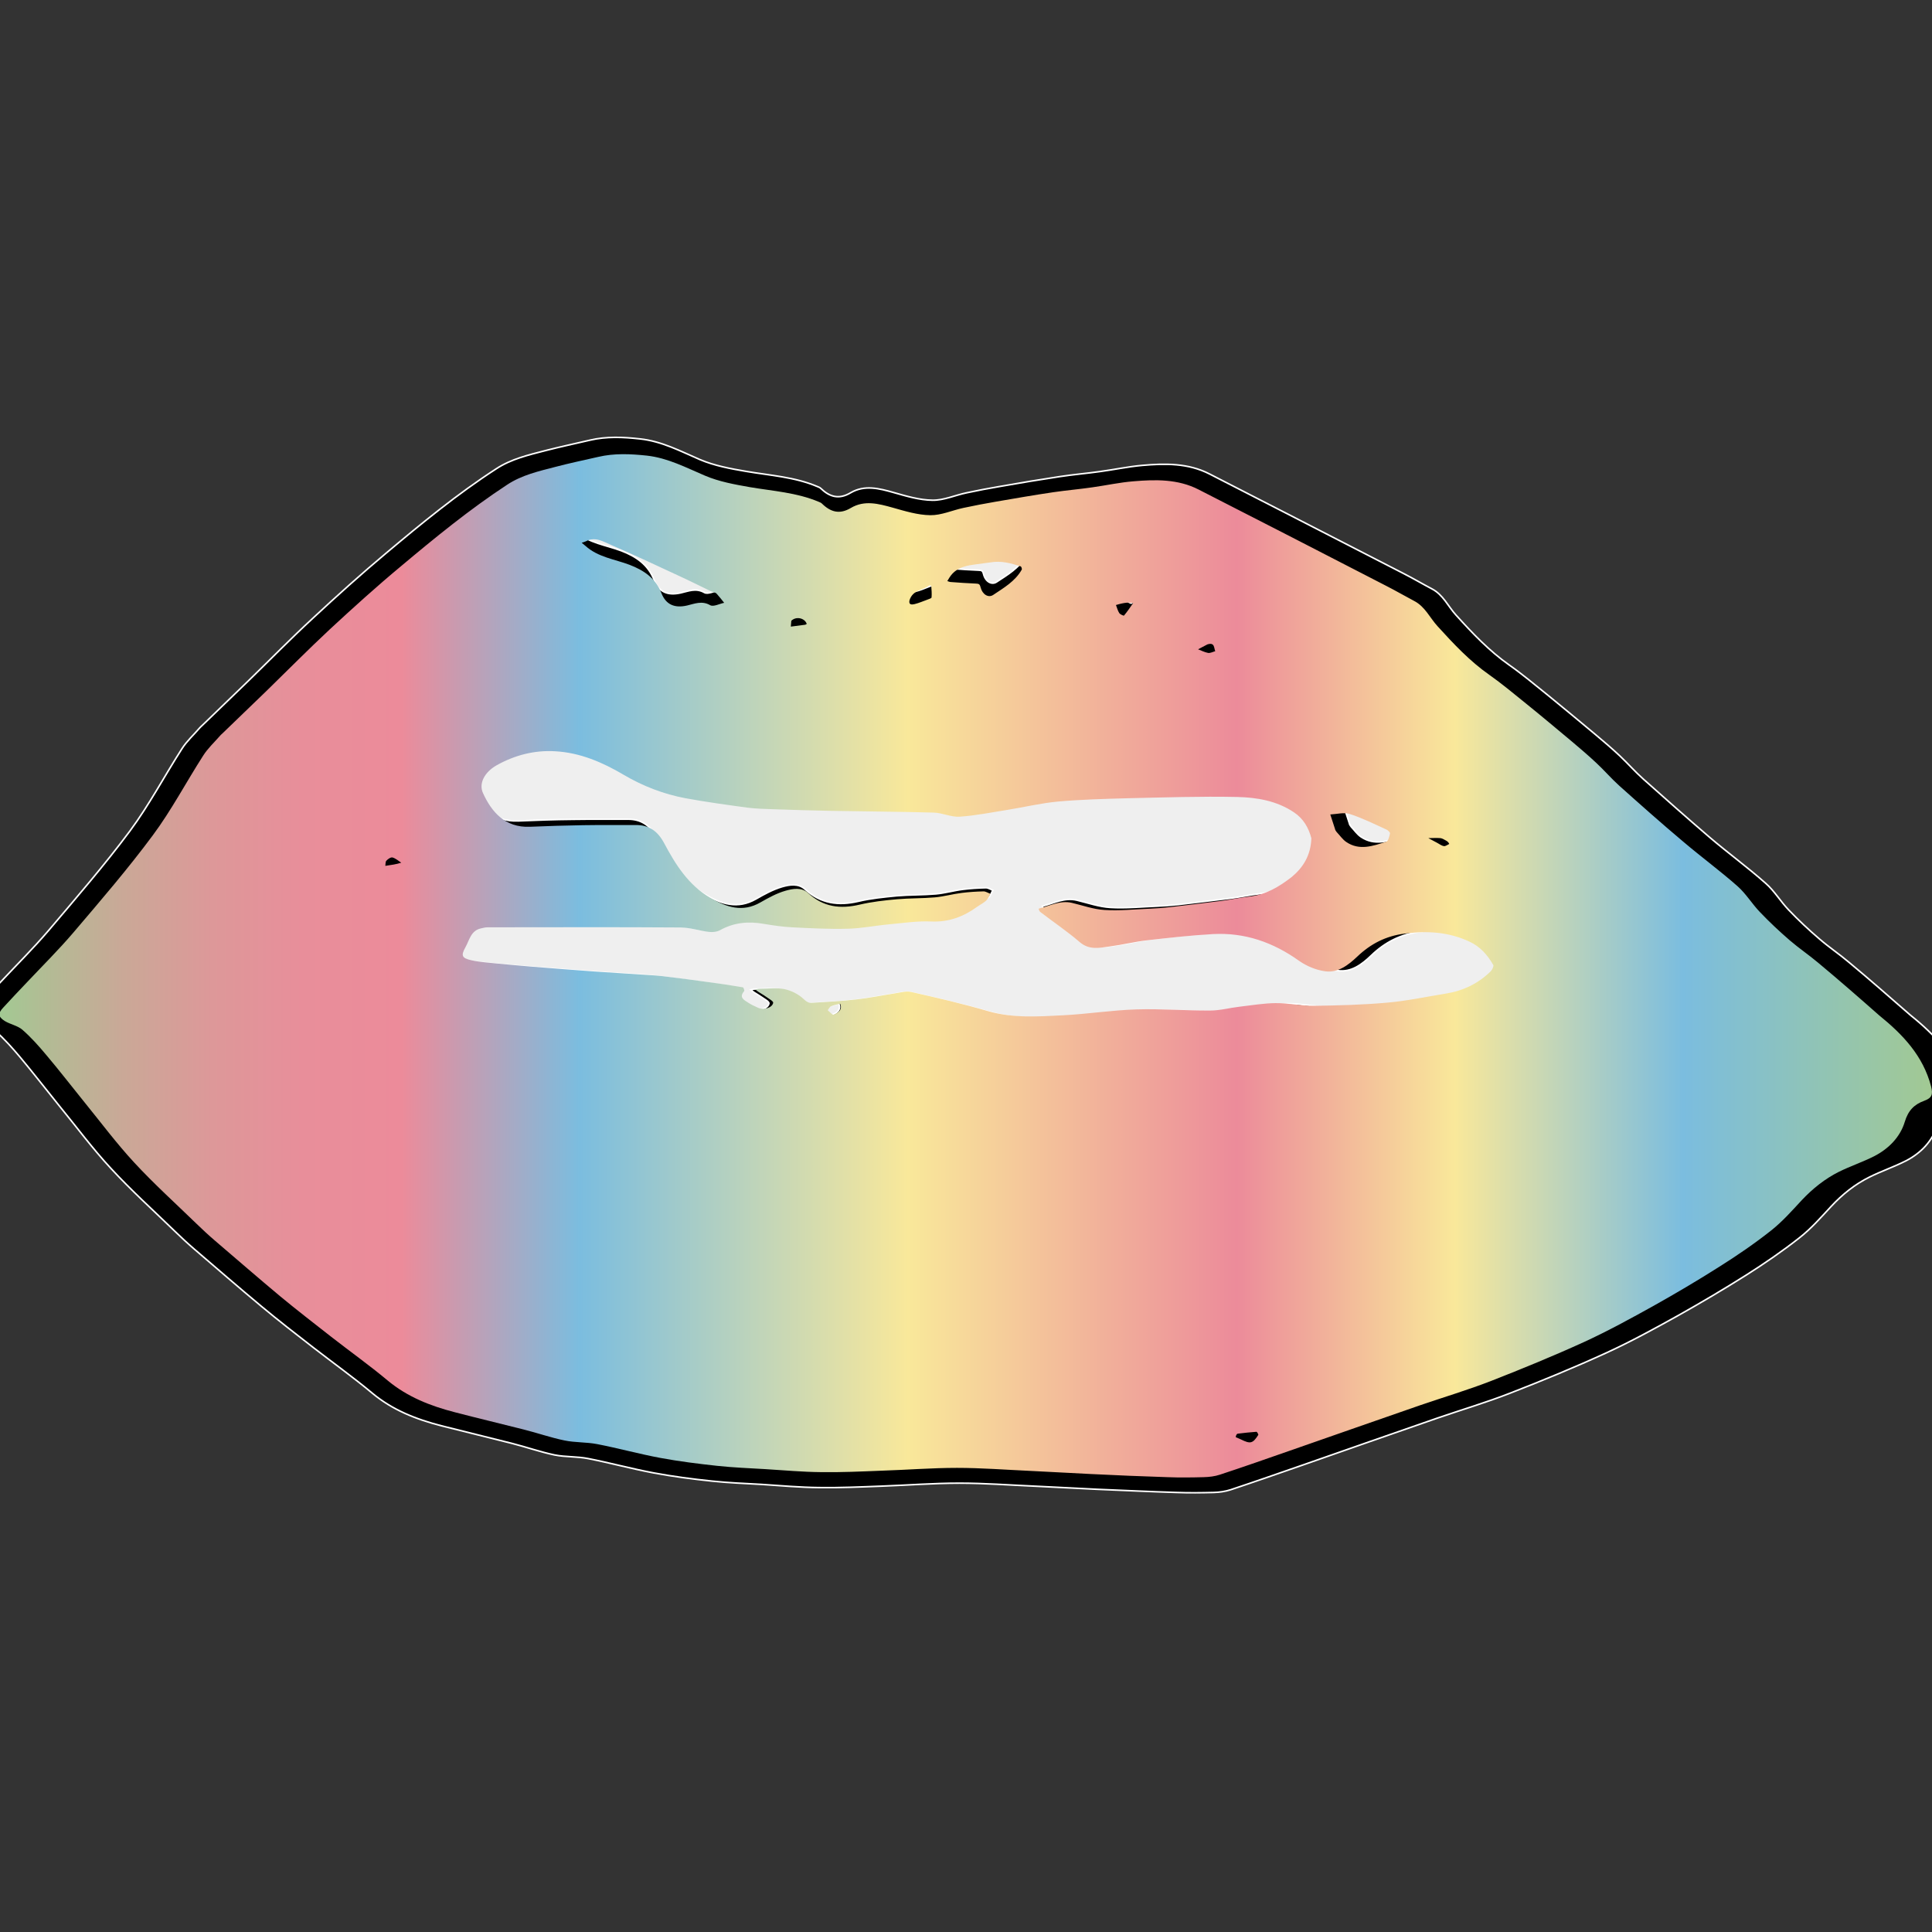 <?xml version="1.0" encoding="utf-8"?>
<!-- Generator: Adobe Illustrator 22.1.0, SVG Export Plug-In . SVG Version: 6.00 Build 0)  -->
<svg version="1.1" xmlns="http://www.w3.org/2000/svg" xmlns:xlink="http://www.w3.org/1999/xlink" x="0px" y="0px"
	 viewBox="0 0 1225.9 1225.9" style="enable-background:new 0 0 1225.9 1225.9;" xml:space="preserve">
<rect x="0" y="0" width="1225.9" height="1225.9" fill="#333333" stroke="none"/>
<style type="text/css">
	.st0{fill:#EFEFEF;}
	.st1{stroke:#FFFFFF;stroke-miterlimit:10;}
	.st2{fill:url(#SVGID_1_);}
</style>
<g id="Layer_2">
	<path class="st0" d="M97.2,651.5c-27.4-144.4,150.8-320,284-315c45.3,1.7,68.2,23.6,151,25c70.4,1.1,90.5-14.1,144-12
		c47.6,1.9,89.6,16.2,177,66c174.4,99.4,314.2,179.1,301,257c-3.7,21.7-26.8,41.1-73,80c-66.7,56.1-92,52.6-178,113
		c-64.6,45.4-67,59.1-102,68c-46.8,12-69.4-5.6-142-19c-110.5-20.3-124.7,8.2-221-11c-80.1-16-136.6-49-160-63
		C210.2,799.9,114.6,742.8,97.2,651.5z"/>
</g>
<g id="Contours">
	<path class="st1" d="M1212.4,644.3c15.7,12.6,28.8,26.6,34,46.6c1.5,5.5,0.4,7.7-4.5,9.5c-6.5,2.3-10.4,6.3-12.7,13.8
		c-3,9.9-10.5,17.6-19.9,22.4c-7.5,3.8-15.5,6.5-23.1,10.3c-9.3,4.6-17.2,11-24.3,18.6c-6.4,6.9-12.7,14.1-20.1,19.9
		c-10.8,8.5-22.3,16.4-34,23.8c-14.1,8.9-28.5,17.4-43.1,25.6c-14.9,8.3-29.9,16.5-45.4,23.6c-20.1,9.2-40.5,17.6-61.1,25.6
		c-15.1,5.9-30.7,10.5-46.1,15.8c-28.4,9.8-56.8,19.8-85.2,29.7c-15.3,5.3-30.7,10.7-46.1,15.8c-3.4,1.1-7.1,1.6-10.6,1.7
		c-7.9,0.2-15.8,0.3-23.7,0c-16.7-0.5-33.5-1.3-50.2-2c-13.3-0.6-26.6-1.4-39.9-2c-15.9-0.7-31.8-1.9-47.6-1.9
		c-16.6,0-33.1,1.3-49.7,1.9c-13.1,0.5-26.2,1.1-39.3,0.9c-12.1-0.1-24.2-1.2-36.3-2c-10.6-0.6-21.1-1-31.6-2.1
		c-12.4-1.3-24.8-2.9-37.1-5.2c-13.9-2.6-27.7-6.4-41.6-9.1c-7-1.4-14.3-0.9-21.3-2.3c-9.1-1.9-17.9-5-26.9-7.3
		c-14.9-3.8-30-7.4-44.9-11.2c-16-4.1-31.1-10-44-20.8c-12-10-24.7-19.1-37.1-28.7c-11.1-8.6-22.2-17.2-33-26.2
		c-14.4-12-28.5-24.2-42.7-36.4c-4.2-3.6-8.3-7.4-12.3-11.3c-13.6-13.2-27.8-26-40.6-39.9c-11.6-12.5-21.8-26.3-32.6-39.5
		c-8.4-10.4-16.6-21-25.2-31.3c-4.8-5.7-9.8-11.3-15.3-16.2c-3.1-2.7-7.8-3.5-11.5-5.7c-4.5-2.7-4.6-5-1.2-8.8
		c5.2-5.6,10.4-11.2,15.7-16.7c10.1-10.8,20.6-21.2,30.2-32.4c17.7-20.9,35.7-41.7,52-63.6c12.2-16.5,21.9-34.9,33-52.2
		c3-4.7,7.3-8.6,11-12.9c0.4-0.5,1-1,1.5-1.5c9.7-9.4,19.4-18.7,29.1-28.1c13.9-13.5,27.4-27.3,41.6-40.4
		c15.2-14.1,30.5-27.9,46.4-41.2c22.4-18.8,45-37.4,69.7-53.4c9.6-6.3,20.5-8.8,31.3-11.6c9.3-2.4,18.8-4.4,28.2-6.6
		c10.6-2.5,21.2-2,31.9-0.8c13.8,1.5,25.6,7.8,37.9,13.1c9.2,3.9,19.4,5.8,29.4,7.5c15.2,2.6,30.7,3.5,45.1,9.6
		c0.7,0.3,1.6,0.6,2.1,1.1c5.7,5.5,11.6,7.3,19,2.9c8.9-5.2,18.1-2.8,27.3-0.2c8.1,2.3,16.4,4.8,24.7,4.9c7.2,0.1,14.4-3.2,21.6-4.7
		c7.1-1.5,14.3-2.9,21.5-4.1c12.5-2.2,25.1-4.3,37.7-6.2c8.5-1.3,17-2,25.5-3.2c8.9-1.2,17.8-3.1,26.7-3.9
		c14.6-1.3,29.2-1.5,42.7,5.4c41,21,82,42,123,63.1c6.1,3.1,12,6.6,18.1,9.8c7.2,3.7,10.3,11.1,15.4,16.7
		c10.4,11.5,21,22.7,33.8,31.7c8.4,5.9,16.2,12.5,24.2,18.9c10.1,8.2,20,16.5,30,24.8c5.4,4.5,10.8,9.1,15.9,13.9
		c5.1,4.8,9.7,10.1,15,14.8c13.9,12.4,27.8,24.7,41.9,36.8c11.7,10,24.2,19.1,35.7,29.3c5.5,4.8,9.4,11.5,14.5,16.8
		c6.2,6.5,12.8,12.7,19.6,18.5c6,5.2,12.6,9.6,18.6,14.7C1186.1,621.3,1199.1,632.7,1212.4,644.3 M840.7,528.5
		c-1.9-7-5.2-12.9-11.5-17.1c-11.3-7.5-24.2-9.7-37-10c-23.9-0.5-47.9,0.3-71.8,0.8c-15.2,0.4-30.4,0.8-45.6,2.2
		c-11.2,1-22.2,3.7-33.3,5.5c-10.3,1.7-20.7,3.8-31.1,4.4c-5.7,0.4-11.5-2.5-17.3-2.7c-22.4-0.7-44.8-0.8-67.1-1.2
		c-12.2-0.2-24.5-0.6-36.7-1c-5.9-0.2-11.8-0.3-17.6-1.1c-13.6-1.8-27.3-3.7-40.8-6.2c-14.4-2.7-27.9-7.9-40.6-15.3
		c-13.9-8.2-28.4-14.5-44.7-15.4c-13.6-0.8-26.5,2.5-38.5,9.2c-7.8,4.4-11.9,11.9-8.9,18.3c5.5,11.9,14.2,22.7,30.7,22
		c11.5-0.5,23.1-0.9,34.7-1c11.5-0.2,23,0,34.6-0.1c8.7-0.1,14.4,4,18.4,11.6c7.6,14.2,16,27.7,30.5,36.1
		c10.5,6.1,20.9,9.6,32.6,2.9c5.2-3,10.7-6,16.4-7.7c4.8-1.4,10.5-2.4,14.8,1.6c9.9,9.1,21.1,10.5,33.7,7.6c8-1.9,16.2-2.7,24.4-3.5
		c8.2-0.7,16.6-0.5,24.8-1.2c5.8-0.5,11.5-2.2,17.3-2.9c4.8-0.6,9.7-0.9,14.5-1c1.5,0,2.9,1,4.4,1.6c-0.9,1.5-1.4,3.3-2.6,4.5
		c-1.8,1.6-4,2.7-6,4.1c-9,6.5-18.7,10.1-30.2,9.6c-9.1-0.4-18.4,1-27.5,1.9c-9,0.9-18,2.7-27.1,2.9c-12.1,0.3-24.1-0.3-36.2-1
		c-6.2-0.3-12.5-1.2-18.7-2.2c-10-1.7-19.5-0.9-28.6,4.1c-2.1,1.1-5,1.5-7.4,1.2c-6.1-0.7-12.2-2.8-18.3-2.8
		c-42.2-0.3-84.4-0.1-126.6-0.1c-1.4,0-2.9,0.4-4.3,0.7c-6.5,1.4-7.5,7.5-10.1,12.2c-3.1,5.6-2.6,7.2,3.8,8.7
		c5.6,1.3,11.4,1.6,17.2,2.2c7.6,0.8,15.2,1.5,22.9,2.1c13.3,1.1,26.7,2.1,40,3.1c10.5,0.8,21.1,1.4,31.6,2.1
		c4.5,0.3,9,0.5,13.5,1.1c10.6,1.3,21.2,2.7,31.8,4.1c7,0.9,13.9,2,20.9,3.2c0.4,0.1,1.1,2.2,0.8,2.5c-3.6,4.1-0.1,5.8,2.6,7.5
		c2,1.3,4.2,2.3,6.4,3.3c3.5,1.7,9.4,0.2,10-3.2c0.2-1.1-3-2.8-4.7-4c-1.6-1.1-3.3-2.1-4.9-3.1c-0.7-0.5-1.3-1-1.9-1.5
		c0.8-0.2,1.6-0.5,2.3-0.5c5.5,0,11.2-0.8,16.5,0.2c4.5,0.9,9.3,3.3,12.6,6.4c2,1.8,3.3,2.7,5.7,2.6c9.5-0.7,19.1-1.1,28.5-2.1
		c8.6-1,17.1-2.7,25.6-4c3.5-0.5,7.3-1.7,10.5-0.9c16.9,3.9,33.8,7.8,50.5,12.5c16.4,4.7,33,3.5,49.6,2.6
		c15.8-0.8,31.5-3.3,47.3-3.8c16.2-0.5,32.4,0.8,48.6,0.7c6.3,0,12.7-1.7,19-2.5c7.9-0.9,15.8-2.3,23.7-2.4
		c8.3-0.1,16.6,1.9,24.9,1.8c16.1-0.2,32.2-0.7,48.1-2.1c13-1.2,25.8-3.9,38.7-6c11.2-1.8,20.9-6.6,29-14.6c1-1,2.1-3.3,1.6-4.2
		c-3.7-6.5-8.5-12-15.6-15.3c-13.6-6.4-27.7-7.2-42.4-5.3c-12.2,1.6-22.2,6.6-31,15.1c-5.7,5.5-12.6,10.8-21.1,9.6
		c-6-0.9-12.2-3.4-17.1-6.9c-17-12-35.5-18.6-56.2-17.4c-14.6,0.8-29.2,2.4-43.7,4.1c-7.9,0.9-15.7,2.9-23.6,4
		c-6.9,0.9-13.7,2.7-20.2-2.9c-8.2-7.1-17.2-13.2-25.8-19.7c-0.5-0.4-0.7-1.4-1-2.1c7.2-1.8,14-5.7,21.9-3.8
		c7.1,1.7,14.1,4.2,21.2,4.6c9.8,0.6,19.7-0.4,29.5-0.8c4.5-0.2,9-0.5,13.5-1c11.3-1.3,22.6-2.7,33.9-4.1c6-0.8,11.9-2.1,17.9-2.8
		c10.7-1.1,19.5-6.4,27.7-12.7C835.2,547.6,840.3,539.8,840.7,528.5 M448.1,367c-7.2-3.4-14.3-7-21.5-10.3
		c-14.7-6.8-29.3-13.7-44.2-20.1c-5.1-2.2-10.4-5.7-16.6-2.6c-0.9,0.5-1.9,0.7-2.9,1.1c0.8,0.7,1.7,1.3,2.5,2.1
		c8.2,7.4,19.1,8.6,28.9,12.3c9.4,3.6,17,8.8,20.8,18.6c3,7.7,8.7,9.9,16.8,8.1c4.9-1.1,9.7-3.3,15.1-0.2c2.1,1.2,6.1-0.9,9.2-1.5
		c-1.6-1.9-3.1-3.9-4.7-5.8C450.9,367.8,449.9,367.5,448.1,367 M630.2,347.9c-1.3,0.2-2.6,0.3-3.9,0.5c-8.4,1.4-17.4,1.1-22.8,9.6
		c-0.4,0.7-0.8,1.4-1.2,2.1c0.7,0.2,1.4,0.6,2.2,0.7c5.5,0.4,11,0.8,16.5,1c1.9,0.1,2.5,0.2,3.1,2.5c1.2,4.8,5.2,7,8.2,5
		c7-4.6,14.4-8.9,18.6-16.5c0.3-0.5-0.2-2-0.6-2.1C644.1,348.4,637.6,346.5,630.2,347.9 M857.2,524.4c2.1,2.2,3.9,4.9,6.4,6.6
		c8.6,5.8,17.5,2.6,26.1-0.2c1.3-0.4,2-3.5,2.4-5.5c0.1-0.7-1.3-2-2.3-2.5c-7.9-3.6-15.8-7.5-24-10.2c-3.8-1.2-8.5,0.2-12.7,0.3
		c1,3.2,2.1,6.3,3.1,9.5C856.3,523,856.5,523.4,857.2,524.4 M577.6,372.7c-0.7,3.2,1.8,2.9,3.4,2.5c2.9-0.7,5.7-1.9,8.5-3
		c0.9-0.3,2.4-0.8,2.4-1.4c0.2-2.5,0-5.1-0.2-7.6c0-0.1-1.1-0.4-1.3-0.2C586.3,366.2,579.8,365.7,577.6,372.7 M791.1,920.6
		c1.2,0.5,2.3,1,3.5,1.6c6.1,3,7.6,2.6,11.3-3c0.2-0.3-0.8-2.1-1.1-2.1c-4.1,0.3-8.2,0.7-12.3,1.3
		C791.8,918.4,791.2,919.4,791.1,920.6 M712.7,375.8c0.7,1.8,1.1,3.7,2.2,5.2c0.6,0.9,2.9,1.9,3.1,1.7c2.1-2.6,4-5.4,6-8.1
		c-1.3-0.1-2.6-0.4-3.9-0.3C717.7,374.5,715.5,374.9,712.7,375.8 M500.2,386.1c-0.1,1.3-0.2,2.6-0.3,3.8c3.2-0.4,6.3-0.8,9.5-1.3
		c0.4-0.1,0.7-0.4,1-0.6c-0.1-0.1-0.3-0.2-0.4-0.4C508.6,384.3,503.4,382.9,500.2,386.1 M772.6,401.6c-2,1.1-4.1,2.1-6.1,3.2
		c2.2,0.8,4.4,2,6.6,2.3c1.4,0.2,3.1-0.7,4.6-1.2C776.8,403.8,777.5,400,772.6,401.6 M928.9,530c-1.3-0.6-2.5-1.6-3.9-1.7
		c-2.6-0.2-5.2,0-7.9,0c2,1.1,4,2.1,6,3.2c1.4,0.7,2.7,1.8,4.2,2c1.1,0.1,2.3-0.9,3.5-1.4C930.6,531.4,930.3,530.7,928.9,530
		 M532.2,636.8c-2,0.5-4.1,0.8-6,1.6c-0.9,0.4-1.4,1.7-2.1,2.6c1.3,1,3,3.2,3.9,2.9C531.2,642.7,533.9,640.6,532.2,636.8
		 M244.8,544.5c-1.9-1.2-3.6-2.8-5.7-3.4c-1.1-0.3-3,1-4,2c-0.7,0.7-0.5,2.2-0.7,3.4C238.1,546,241.7,545.5,244.8,544.5z"/>
</g>
<g id="Contours_copy">
	<linearGradient id="SVGID_1_" gradientUnits="userSpaceOnUse" x1="1.414519e-07" y1="612.945" x2="1225.89" y2="612.945">
		<stop  offset="0" style="stop-color:#A2C993"/>
		<stop  offset="1.890074e-02" style="stop-color:#AFBE94"/>
		<stop  offset="6.399165e-02" style="stop-color:#CAA897"/>
		<stop  offset="0.11" style="stop-color:#DD9899"/>
		<stop  offset="0.157" style="stop-color:#E88E9A"/>
		<stop  offset="0.208" style="stop-color:#EC8B9A"/>
		<stop  offset="0.3" style="stop-color:#7BBDDF"/>
		<stop  offset="0.47" style="stop-color:#F9E89A"/>
		<stop  offset="0.64" style="stop-color:#EC8B9A"/>
		<stop  offset="0.753" style="stop-color:#F9E89A"/>
		<stop  offset="0.871" style="stop-color:#7BBDDF"/>
		<stop  offset="1" style="stop-color:#A2C993"/>
	</linearGradient>
	<path class="st2" d="M1192.3,644.2c15.2,12.3,27.9,25.7,33,45.1c1.4,5.4,0.4,7.4-4.4,9.2c-6.3,2.3-10.1,6.1-12.3,13.4
		c-2.9,9.6-10.2,17-19.3,21.7c-7.3,3.7-15.1,6.3-22.4,9.9c-9,4.5-16.7,10.7-23.6,18c-6.2,6.7-12.3,13.6-19.5,19.3
		c-10.5,8.3-21.6,15.9-32.9,23c-13.7,8.7-27.6,16.9-41.7,24.8c-14.4,8-29,16-44,22.9c-19.5,8.9-39.3,17-59.2,24.8
		c-14.7,5.7-29.8,10.2-44.7,15.3c-27.5,9.5-55,19.2-82.6,28.8c-14.9,5.2-29.7,10.4-44.6,15.3c-3.3,1.1-6.8,1.5-10.3,1.6
		c-7.7,0.2-15.3,0.3-23,0c-16.2-0.5-32.5-1.2-48.7-2c-12.9-0.6-25.8-1.4-38.7-2c-15.4-0.7-30.8-1.9-46.2-1.9
		c-16.1,0-32.1,1.3-48.2,1.8c-12.7,0.5-25.4,1.1-38.1,0.9c-11.7-0.1-23.5-1.2-35.2-1.9c-10.2-0.6-20.5-1-30.7-2.1
		c-12-1.3-24-2.8-35.9-5c-13.5-2.5-26.8-6.2-40.3-8.8c-6.8-1.3-13.9-0.9-20.6-2.3c-8.8-1.8-17.3-4.8-26.1-7
		c-14.5-3.7-29-7.1-43.5-10.9c-15.5-4-30.1-9.7-42.7-20.2c-11.6-9.7-24-18.5-35.9-27.8c-10.7-8.4-21.5-16.7-32-25.4
		c-13.9-11.6-27.6-23.5-41.4-35.3c-4.1-3.5-8.1-7.2-12-11c-13.2-12.8-26.9-25.2-39.4-38.7c-11.2-12.1-21.2-25.5-31.6-38.3
		c-8.2-10.1-16.1-20.4-24.5-30.3c-4.6-5.5-9.5-11-14.9-15.7c-3-2.6-7.6-3.4-11.1-5.5c-4.3-2.7-4.5-4.9-1.1-8.5
		c5-5.5,10.1-10.8,15.2-16.2c9.8-10.4,20-20.5,29.3-31.4c17.2-20.2,34.6-40.4,50.4-61.7c11.9-16,21.2-33.8,32-50.6
		c2.9-4.6,7-8.4,10.6-12.5c0.4-0.5,0.9-1,1.4-1.4c9.4-9.1,18.8-18.1,28.2-27.2c13.4-13.1,26.6-26.4,40.3-39.2
		c14.7-13.6,29.6-27.1,45-39.9c21.7-18.2,43.7-36.2,67.5-51.8c9.3-6.1,19.9-8.5,30.3-11.2c9.1-2.4,18.2-4.3,27.4-6.4
		c10.3-2.4,20.5-1.9,30.9-0.8c13.3,1.5,24.8,7.6,36.8,12.7c8.9,3.8,18.8,5.6,28.5,7.3c14.7,2.5,29.7,3.4,43.7,9.3
		c0.7,0.3,1.5,0.6,2,1.1c5.5,5.4,11.2,7.1,18.4,2.8c8.6-5.1,17.5-2.7,26.5-0.2c7.8,2.2,15.9,4.7,23.9,4.8c7,0.1,13.9-3.1,20.9-4.6
		c6.9-1.5,13.9-2.8,20.8-4c12.2-2.1,24.3-4.2,36.5-6c8.2-1.2,16.5-1.9,24.7-3.1c8.6-1.2,17.2-3.1,25.9-3.8
		c14.1-1.2,28.3-1.5,41.4,5.2c39.8,20.3,79.5,40.7,119.2,61.2c5.9,3,11.7,6.4,17.6,9.5c7,3.6,10,10.8,15,16.2
		c10.1,11.1,20.3,22,32.7,30.7c8.1,5.7,15.7,12.1,23.4,18.3c9.8,7.9,19.4,16,29,24c5.2,4.4,10.4,8.8,15.4,13.5
		c5,4.6,9.4,9.8,14.5,14.4c13.4,12,26.9,24,40.7,35.6c11.4,9.7,23.4,18.5,34.6,28.4c5.3,4.7,9.1,11.1,14.1,16.3
		c6,6.3,12.4,12.3,19,18c5.8,5,12.2,9.3,18,14.2C1166.9,621.9,1179.5,632.9,1192.3,644.2 M832.1,531.9c-1.8-6.8-5.1-12.5-11.1-16.5
		c-10.9-7.3-23.4-9.4-35.9-9.7c-23.2-0.5-46.4,0.3-69.6,0.8c-14.7,0.4-29.5,0.8-44.2,2.1c-10.8,1-21.5,3.6-32.2,5.3
		c-10,1.6-20,3.6-30.1,4.3c-5.5,0.4-11.1-2.5-16.7-2.6c-21.7-0.6-43.4-0.7-65.1-1.1c-11.9-0.2-23.7-0.6-35.6-1
		c-5.7-0.2-11.4-0.3-17.1-1c-13.2-1.8-26.4-3.6-39.5-6c-13.9-2.6-27.1-7.7-39.3-14.9c-13.4-7.9-27.5-14-43.3-14.9
		c-13.2-0.8-25.7,2.4-37.3,8.9c-7.6,4.3-11.5,11.5-8.6,17.7c5.3,11.6,13.8,22,29.8,21.3c11.2-0.5,22.4-0.8,33.6-1
		c11.2-0.2,22.3,0,33.5-0.1c8.4-0.1,13.9,3.9,17.9,11.3c7.3,13.7,15.5,26.9,29.6,35c10.2,5.9,20.3,9.3,31.6,2.8
		c5.1-2.9,10.3-5.8,15.9-7.4c4.6-1.3,10.2-2.4,14.4,1.5c9.6,8.9,20.4,10.2,32.7,7.3c7.7-1.8,15.7-2.7,23.6-3.4
		c8-0.7,16.1-0.5,24.1-1.2c5.6-0.5,11.2-2.1,16.8-2.8c4.7-0.6,9.4-0.9,14.1-1c1.4,0,2.8,1,4.3,1.5c-0.8,1.5-1.4,3.2-2.6,4.3
		c-1.7,1.6-3.9,2.6-5.8,4c-8.7,6.3-18.1,9.8-29.2,9.3c-8.8-0.4-17.8,1-26.7,1.8c-8.8,0.8-17.5,2.6-26.3,2.8
		c-11.7,0.3-23.4-0.3-35.1-0.9c-6.1-0.3-12.1-1.2-18.1-2.2c-9.7-1.7-18.9-0.9-27.7,4c-2,1.1-4.8,1.4-7.1,1.1
		c-6-0.7-11.8-2.7-17.8-2.8c-40.9-0.3-81.8-0.1-122.7-0.1c-1.4,0-2.8,0.4-4.2,0.7c-6.3,1.4-7.2,7.3-9.7,11.8c-3,5.4-2.5,7,3.6,8.4
		c5.4,1.2,11.1,1.5,16.6,2.1c7.4,0.7,14.8,1.4,22.2,2c12.9,1,25.8,2.1,38.8,3c10.2,0.7,20.4,1.3,30.7,2c4.4,0.3,8.7,0.5,13.1,1
		c10.3,1.2,20.6,2.6,30.8,4c6.8,0.9,13.5,1.9,20.2,3.1c0.4,0.1,1.1,2.1,0.8,2.4c-3.5,4-0.1,5.6,2.5,7.3c1.9,1.3,4.1,2.2,6.2,3.2
		c3.4,1.7,9.1,0.2,9.7-3.1c0.2-1-2.9-2.7-4.6-3.9c-1.5-1.1-3.2-2-4.7-3c-0.7-0.4-1.3-1-1.9-1.5c0.8-0.2,1.5-0.5,2.3-0.5
		c5.3,0,10.8-0.8,15.9,0.2c4.4,0.9,9,3.2,12.2,6.2c1.9,1.8,3.2,2.7,5.5,2.5c9.2-0.6,18.5-1,27.7-2.1c8.3-0.9,16.6-2.6,24.9-3.9
		c3.4-0.5,7-1.6,10.2-0.9c16.4,3.7,32.8,7.5,48.9,12.2c15.9,4.6,32,3.4,48,2.6c15.3-0.8,30.5-3.2,45.9-3.7
		c15.7-0.5,31.4,0.8,47.1,0.7c6.2,0,12.3-1.7,18.4-2.4c7.7-0.9,15.3-2.2,23-2.3c8.1-0.1,16.1,1.8,24.2,1.7c15.6-0.2,31.2-0.6,46.7-2
		c12.6-1.1,25-3.8,37.5-5.8c10.8-1.8,20.3-6.4,28.1-14.1c1-1,2-3.2,1.6-4c-3.6-6.3-8.3-11.7-15.1-14.8c-13.2-6.2-26.8-7-41.1-5.1
		c-11.9,1.5-21.5,6.4-30.1,14.6c-5.6,5.3-12.2,10.5-20.4,9.3c-5.8-0.8-11.8-3.3-16.6-6.7c-16.4-11.7-34.4-18-54.5-16.9
		c-14.1,0.8-28.3,2.4-42.3,4c-7.7,0.9-15.2,2.8-22.9,3.8c-6.7,0.9-13.3,2.6-19.5-2.8c-7.9-6.8-16.7-12.7-25-19.1
		c-0.5-0.4-0.7-1.3-1-2c7-1.7,13.6-5.5,21.2-3.7c6.8,1.6,13.6,4.1,20.6,4.5c9.5,0.6,19-0.4,28.6-0.8c4.4-0.2,8.7-0.5,13.1-1
		c11-1.3,21.9-2.6,32.8-4c5.8-0.8,11.6-2,17.4-2.7c10.4-1.1,18.9-6.2,26.9-12.4C826.8,550.5,831.7,542.9,832.1,531.9 M451.6,375.4
		c-6.9-3.3-13.8-6.8-20.8-10c-14.2-6.6-28.4-13.3-42.8-19.5c-5-2.1-10.1-5.6-16.1-2.5c-0.9,0.4-1.8,0.7-2.8,1c0.8,0.7,1.6,1.3,2.4,2
		c8,7.2,18.5,8.4,28,12c9.1,3.5,16.5,8.5,20.2,18c2.9,7.4,8.5,9.6,16.3,7.8c4.7-1.1,9.4-3.2,14.6-0.2c2.1,1.2,5.9-0.9,8.9-1.5
		c-1.5-1.9-3-3.8-4.6-5.6C454.4,376.2,453.4,375.9,451.6,375.4 M628.1,356.9c-1.3,0.2-2.5,0.3-3.8,0.5c-8.1,1.3-16.9,1-22,9.3
		c-0.4,0.7-0.8,1.3-1.2,2c0.7,0.2,1.4,0.6,2.1,0.6c5.3,0.4,10.7,0.8,16,1c1.8,0.1,2.5,0.2,3,2.4c1.2,4.6,5,6.8,8,4.8
		c6.7-4.5,13.9-8.6,18.1-16c0.3-0.5-0.2-1.9-0.6-2.1C641.5,357.4,635.3,355.6,628.1,356.9 M848.1,527.9c2.1,2.2,3.8,4.8,6.2,6.4
		c8.3,5.6,16.9,2.5,25.3-0.2c1.3-0.4,2-3.4,2.4-5.3c0.1-0.6-1.3-2-2.2-2.4c-7.7-3.5-15.3-7.3-23.3-9.9c-3.7-1.2-8.2,0.1-12.4,0.3
		c1,3.1,2,6.1,3,9.2C847.2,526.6,847.4,527,848.1,527.9 M577.1,380.9c-0.7,3.1,1.7,2.8,3.3,2.4c2.8-0.7,5.5-1.9,8.3-2.9
		c0.9-0.3,2.3-0.8,2.4-1.3c0.2-2.4,0-4.9-0.2-7.4c0-0.1-1-0.4-1.3-0.2C585.6,374.6,579.2,374.2,577.1,380.9 M784.1,911.9
		c1.1,0.5,2.3,1,3.4,1.5c5.9,2.9,7.4,2.6,10.9-2.9c0.2-0.3-0.8-2-1.1-2c-4,0.3-8,0.7-11.9,1.2C784.7,909.8,784.2,910.8,784.1,911.9
		 M708.1,383.9c0.7,1.7,1.1,3.6,2.1,5.1c0.6,0.9,2.8,1.8,3,1.6c2.1-2.5,3.9-5.2,5.8-7.9c-1.3-0.1-2.6-0.4-3.8-0.3
		C712.9,382.6,710.8,383.1,708.1,383.9 M502.1,393.9c-0.1,1.2-0.2,2.5-0.3,3.7c3.1-0.4,6.1-0.8,9.2-1.2c0.3-0.1,0.6-0.4,1-0.6
		c-0.1-0.1-0.3-0.2-0.3-0.4C510.3,392.2,505.2,390.9,502.1,393.9 M766.1,408.9c-2,1-3.9,2.1-5.9,3.1c2.1,0.8,4.2,1.9,6.4,2.3
		c1.4,0.2,3-0.7,4.5-1.1C770.2,411,770.8,407.4,766.1,408.9 M917.6,533.4c-1.2-0.6-2.4-1.5-3.7-1.6c-2.5-0.2-5.1,0-7.6,0
		c1.9,1,3.9,2.1,5.8,3.1c1.3,0.7,2.7,1.8,4.1,2c1.1,0.1,2.3-0.9,3.4-1.4C919.2,534.8,918.9,534.1,917.6,533.4 M533.1,636.9
		c-2,0.5-4,0.8-5.8,1.6c-0.9,0.4-1.4,1.7-2.1,2.5c1.3,1,2.9,3.1,3.7,2.8C532.1,642.6,534.7,640.6,533.1,636.9 M254.6,547.4
		c-1.8-1.2-3.5-2.7-5.5-3.3c-1.1-0.3-2.9,0.9-3.9,2c-0.7,0.6-0.5,2.1-0.7,3.3C248,548.9,251.6,548.4,254.6,547.4z"/>
</g>
</svg>

